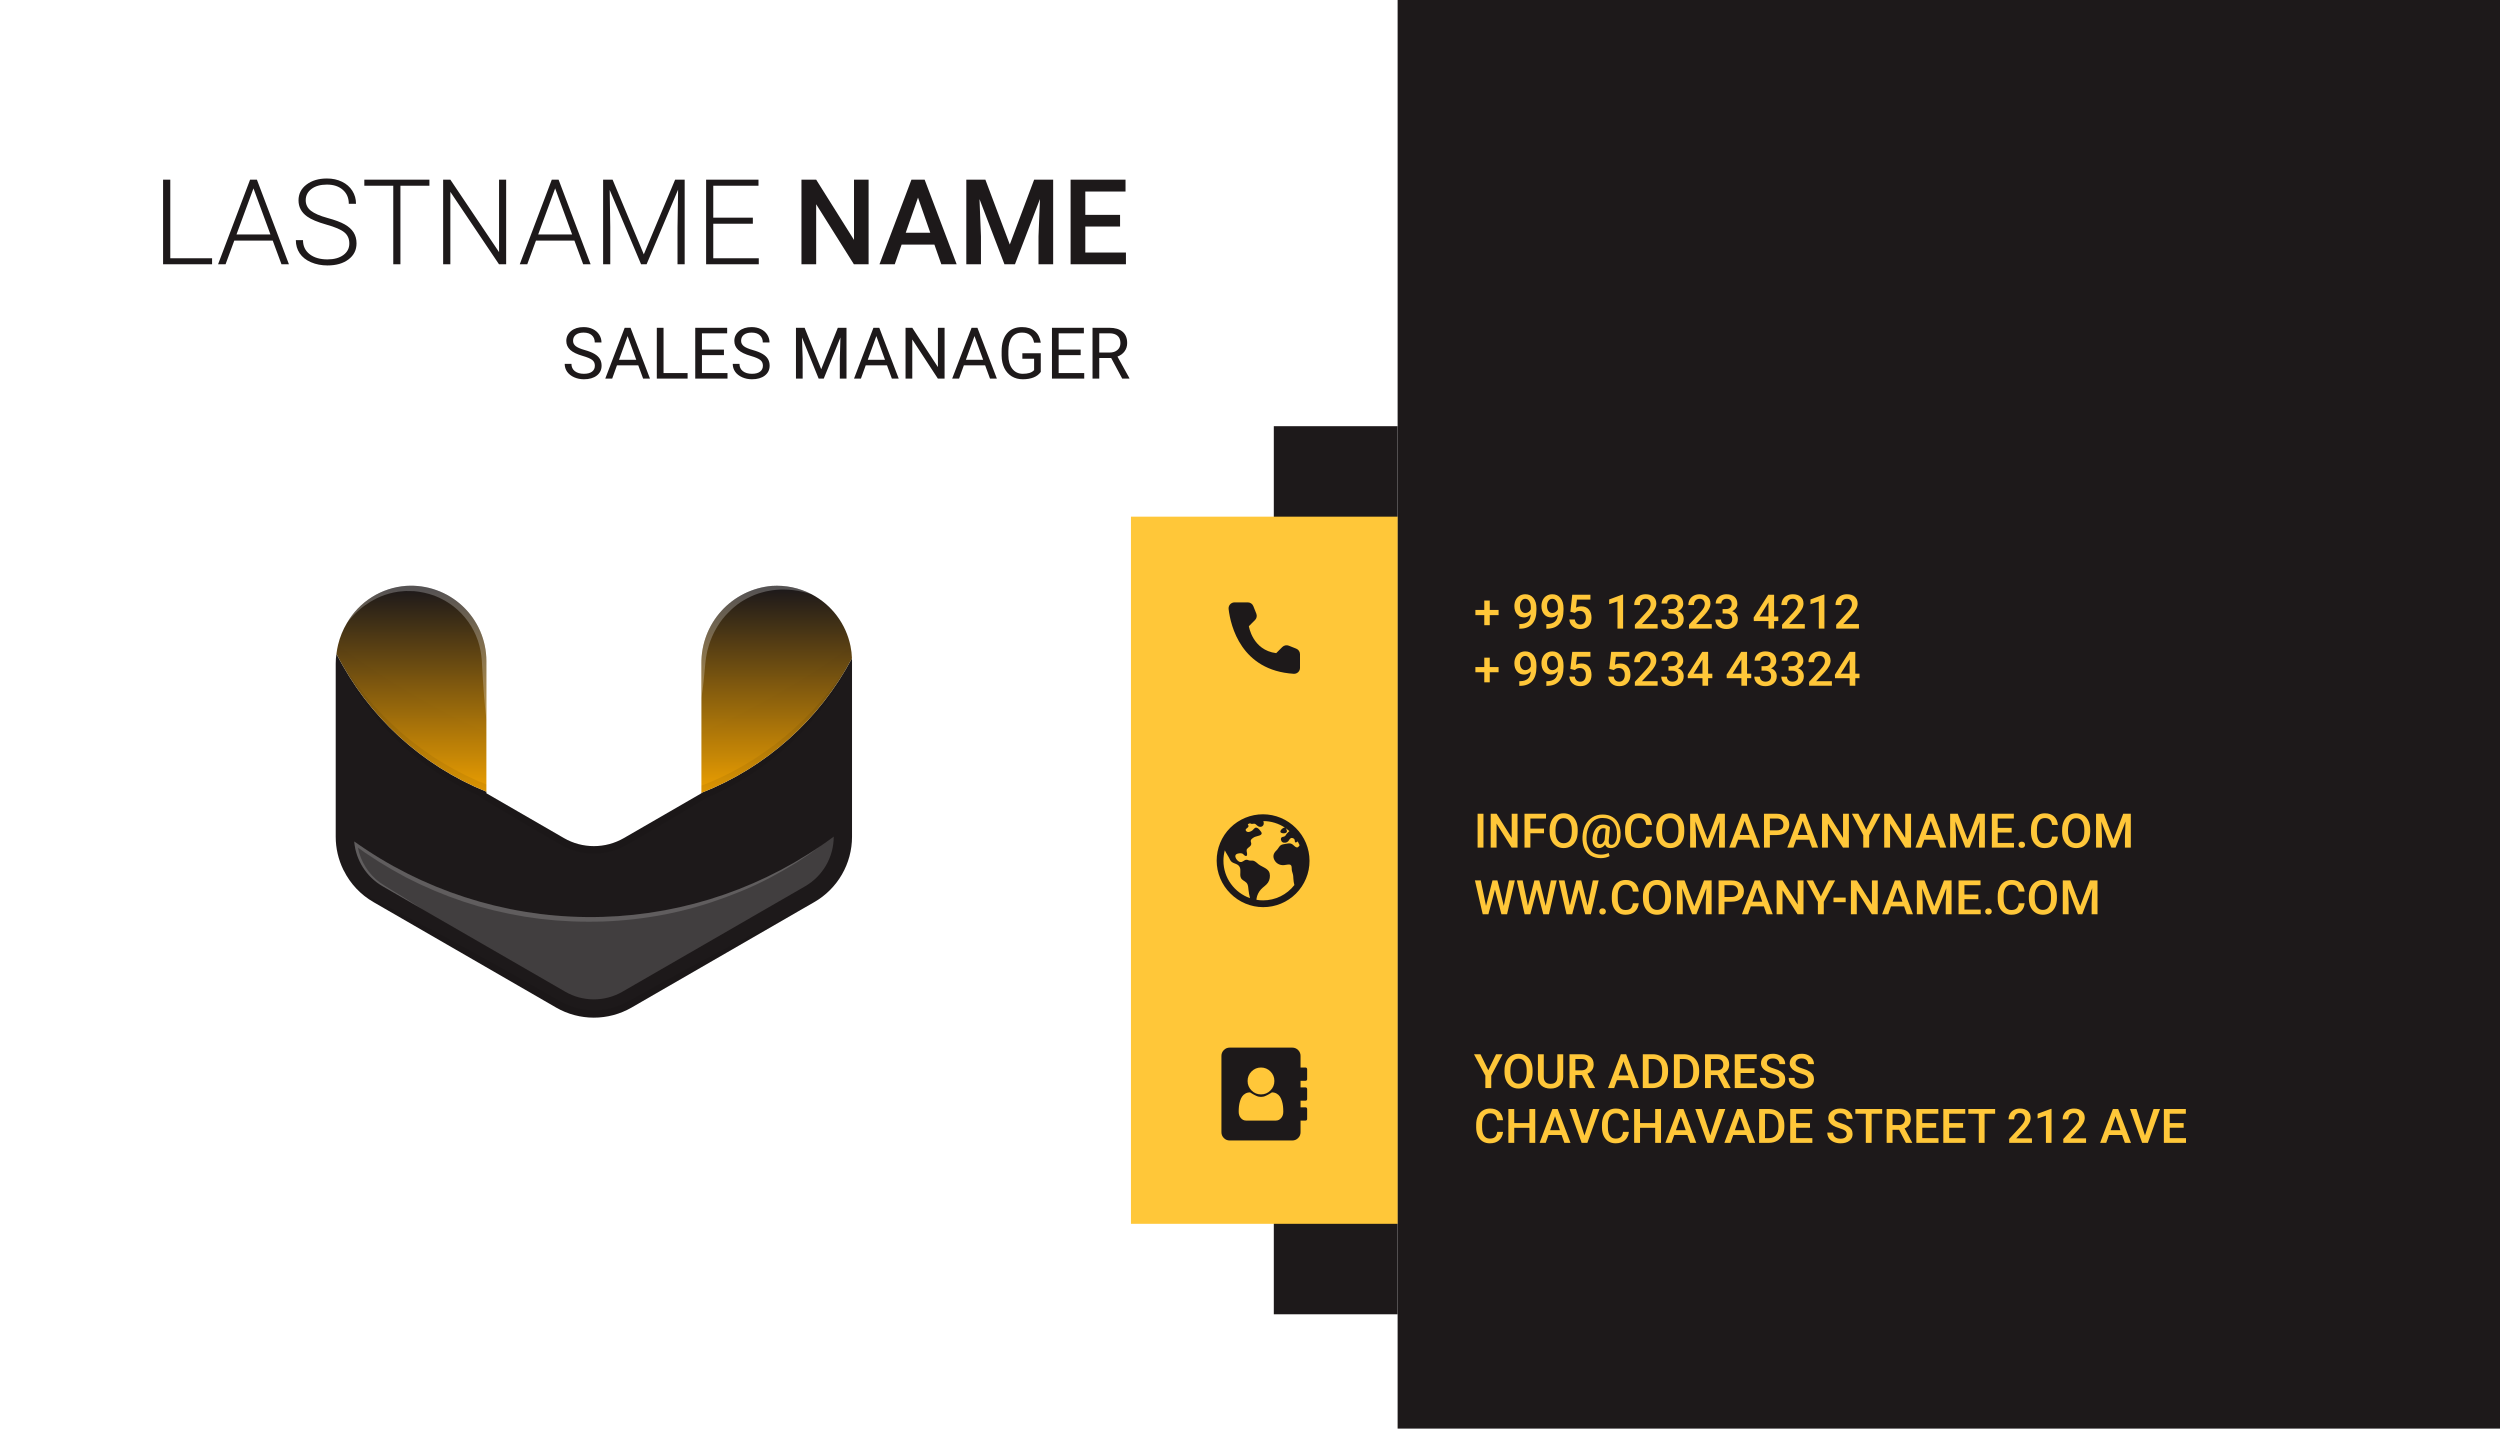 <svg width="1050" height="600" viewBox="0 0 1050 600" fill="none" xmlns="http://www.w3.org/2000/svg">
<rect width="1050" height="600" fill="white"/>
<rect x="587" width="463" height="600" fill="#1D191A"/>
<rect x="535" y="179" width="52" height="373" fill="#1D191A"/>
<rect x="475" y="217" width="112" height="297" fill="#FFC739"/>
<path d="M625.699 256.178H629.41V258.346H625.699V262.574H623.395V258.346H619.664V256.178H623.395V252.223H625.699V256.178ZM642.926 258.053C642.132 258.893 641.204 259.312 640.143 259.312C638.893 259.312 637.896 258.876 637.154 258.004C636.412 257.125 636.041 255.973 636.041 254.547C636.041 253.609 636.23 252.76 636.607 251.998C636.985 251.236 637.522 250.644 638.219 250.221C638.915 249.798 639.723 249.586 640.641 249.586C642.073 249.586 643.209 250.12 644.049 251.188C644.889 252.255 645.309 253.684 645.309 255.475V256.139C645.309 258.704 644.729 260.66 643.57 262.008C642.411 263.355 640.683 264.039 638.385 264.059H638.102V262.096H638.443C639.843 262.076 640.917 261.741 641.666 261.09C642.415 260.432 642.835 259.42 642.926 258.053ZM640.641 257.457C641.116 257.457 641.562 257.32 641.979 257.047C642.395 256.773 642.717 256.396 642.945 255.914V254.986C642.945 253.938 642.73 253.095 642.301 252.457C641.871 251.819 641.314 251.5 640.631 251.5C639.947 251.5 639.4 251.783 638.99 252.35C638.587 252.91 638.385 253.619 638.385 254.479C638.385 255.37 638.59 256.09 639 256.637C639.41 257.184 639.957 257.457 640.641 257.457ZM654.293 258.053C653.499 258.893 652.571 259.312 651.51 259.312C650.26 259.312 649.264 258.876 648.521 258.004C647.779 257.125 647.408 255.973 647.408 254.547C647.408 253.609 647.597 252.76 647.975 251.998C648.352 251.236 648.889 250.644 649.586 250.221C650.283 249.798 651.09 249.586 652.008 249.586C653.44 249.586 654.576 250.12 655.416 251.188C656.256 252.255 656.676 253.684 656.676 255.475V256.139C656.676 258.704 656.096 260.66 654.938 262.008C653.779 263.355 652.05 264.039 649.752 264.059H649.469V262.096H649.811C651.21 262.076 652.285 261.741 653.033 261.09C653.782 260.432 654.202 259.42 654.293 258.053ZM652.008 257.457C652.483 257.457 652.929 257.32 653.346 257.047C653.762 256.773 654.085 256.396 654.312 255.914V254.986C654.312 253.938 654.098 253.095 653.668 252.457C653.238 251.819 652.682 251.5 651.998 251.5C651.314 251.5 650.768 251.783 650.357 252.35C649.954 252.91 649.752 253.619 649.752 254.479C649.752 255.37 649.957 256.09 650.367 256.637C650.777 257.184 651.324 257.457 652.008 257.457ZM659.566 256.949L660.338 249.781H667.975V251.832H662.311L661.92 255.23C662.577 254.853 663.32 254.664 664.146 254.664C665.501 254.664 666.552 255.097 667.301 255.963C668.056 256.829 668.434 257.994 668.434 259.459C668.434 260.904 668.017 262.057 667.184 262.916C666.35 263.769 665.208 264.195 663.756 264.195C662.454 264.195 661.373 263.827 660.514 263.092C659.661 262.35 659.199 261.373 659.127 260.162H661.422C661.513 260.852 661.76 261.383 662.164 261.754C662.568 262.118 663.095 262.301 663.746 262.301C664.475 262.301 665.042 262.04 665.445 261.52C665.855 260.999 666.061 260.289 666.061 259.391C666.061 258.525 665.836 257.841 665.387 257.34C664.938 256.832 664.319 256.578 663.531 256.578C663.102 256.578 662.737 256.637 662.438 256.754C662.138 256.865 661.812 257.086 661.461 257.418L659.566 256.949ZM681.705 264H679.342V252.584L675.855 253.775V251.773L681.402 249.732H681.705V264ZM696.207 264H686.646V262.369L691.383 257.203C692.066 256.441 692.551 255.807 692.838 255.299C693.131 254.785 693.277 254.27 693.277 253.756C693.277 253.079 693.085 252.532 692.701 252.115C692.324 251.699 691.812 251.49 691.168 251.49C690.4 251.49 689.804 251.725 689.381 252.193C688.958 252.662 688.746 253.303 688.746 254.117H686.373C686.373 253.251 686.568 252.473 686.959 251.783C687.356 251.087 687.919 250.546 688.648 250.162C689.384 249.778 690.23 249.586 691.188 249.586C692.568 249.586 693.655 249.934 694.449 250.631C695.25 251.321 695.65 252.278 695.65 253.502C695.65 254.212 695.449 254.957 695.045 255.738C694.648 256.513 693.993 257.395 693.082 258.385L689.605 262.105H696.207V264ZM700.758 255.807H702.203C702.932 255.8 703.508 255.611 703.932 255.24C704.361 254.869 704.576 254.332 704.576 253.629C704.576 252.952 704.397 252.428 704.039 252.057C703.688 251.679 703.147 251.49 702.418 251.49C701.78 251.49 701.256 251.676 700.846 252.047C700.436 252.411 700.23 252.89 700.23 253.482H697.857C697.857 252.753 698.049 252.089 698.434 251.49C698.824 250.891 699.365 250.426 700.055 250.094C700.751 249.755 701.529 249.586 702.389 249.586C703.808 249.586 704.921 249.944 705.729 250.66C706.542 251.37 706.949 252.359 706.949 253.629C706.949 254.267 706.744 254.869 706.334 255.436C705.93 255.995 705.406 256.419 704.762 256.705C705.543 256.972 706.135 257.392 706.539 257.965C706.949 258.538 707.154 259.221 707.154 260.016C707.154 261.292 706.715 262.307 705.836 263.062C704.964 263.818 703.814 264.195 702.389 264.195C701.021 264.195 699.902 263.831 699.029 263.102C698.157 262.372 697.721 261.402 697.721 260.191H700.094C700.094 260.816 700.302 261.324 700.719 261.715C701.142 262.105 701.708 262.301 702.418 262.301C703.154 262.301 703.733 262.105 704.156 261.715C704.579 261.324 704.791 260.758 704.791 260.016C704.791 259.267 704.57 258.691 704.127 258.287C703.684 257.883 703.027 257.682 702.154 257.682H700.758V255.807ZM718.941 264H709.381V262.369L714.117 257.203C714.801 256.441 715.286 255.807 715.572 255.299C715.865 254.785 716.012 254.27 716.012 253.756C716.012 253.079 715.82 252.532 715.436 252.115C715.058 251.699 714.547 251.49 713.902 251.49C713.134 251.49 712.538 251.725 712.115 252.193C711.692 252.662 711.48 253.303 711.48 254.117H709.107C709.107 253.251 709.303 252.473 709.693 251.783C710.09 251.087 710.654 250.546 711.383 250.162C712.118 249.778 712.965 249.586 713.922 249.586C715.302 249.586 716.389 249.934 717.184 250.631C717.984 251.321 718.385 252.278 718.385 253.502C718.385 254.212 718.183 254.957 717.779 255.738C717.382 256.513 716.728 257.395 715.816 258.385L712.34 262.105H718.941V264ZM723.492 255.807H724.938C725.667 255.8 726.243 255.611 726.666 255.24C727.096 254.869 727.311 254.332 727.311 253.629C727.311 252.952 727.132 252.428 726.773 252.057C726.422 251.679 725.882 251.49 725.152 251.49C724.514 251.49 723.99 251.676 723.58 252.047C723.17 252.411 722.965 252.89 722.965 253.482H720.592C720.592 252.753 720.784 252.089 721.168 251.49C721.559 250.891 722.099 250.426 722.789 250.094C723.486 249.755 724.264 249.586 725.123 249.586C726.542 249.586 727.656 249.944 728.463 250.66C729.277 251.37 729.684 252.359 729.684 253.629C729.684 254.267 729.479 254.869 729.068 255.436C728.665 255.995 728.141 256.419 727.496 256.705C728.277 256.972 728.87 257.392 729.273 257.965C729.684 258.538 729.889 259.221 729.889 260.016C729.889 261.292 729.449 262.307 728.57 263.062C727.698 263.818 726.549 264.195 725.123 264.195C723.756 264.195 722.636 263.831 721.764 263.102C720.891 262.372 720.455 261.402 720.455 260.191H722.828C722.828 260.816 723.036 261.324 723.453 261.715C723.876 262.105 724.443 262.301 725.152 262.301C725.888 262.301 726.467 262.105 726.891 261.715C727.314 261.324 727.525 260.758 727.525 260.016C727.525 259.267 727.304 258.691 726.861 258.287C726.419 257.883 725.761 257.682 724.889 257.682H723.492V255.807ZM745.123 258.932H746.891V260.836H745.123V264H742.75V260.836H736.607L736.539 259.391L742.672 249.781H745.123V258.932ZM739.029 258.932H742.75V252.994L742.574 253.307L739.029 258.932ZM758.023 264H748.463V262.369L753.199 257.203C753.883 256.441 754.368 255.807 754.654 255.299C754.947 254.785 755.094 254.27 755.094 253.756C755.094 253.079 754.902 252.532 754.518 252.115C754.14 251.699 753.629 251.49 752.984 251.49C752.216 251.49 751.62 251.725 751.197 252.193C750.774 252.662 750.562 253.303 750.562 254.117H748.189C748.189 253.251 748.385 252.473 748.775 251.783C749.173 251.087 749.736 250.546 750.465 250.162C751.201 249.778 752.047 249.586 753.004 249.586C754.384 249.586 755.471 249.934 756.266 250.631C757.066 251.321 757.467 252.278 757.467 253.502C757.467 254.212 757.265 254.957 756.861 255.738C756.464 256.513 755.81 257.395 754.898 258.385L751.422 262.105H758.023V264ZM766.256 264H763.893V252.584L760.406 253.775V251.773L765.953 249.732H766.256V264ZM780.758 264H771.197V262.369L775.934 257.203C776.617 256.441 777.102 255.807 777.389 255.299C777.682 254.785 777.828 254.27 777.828 253.756C777.828 253.079 777.636 252.532 777.252 252.115C776.874 251.699 776.363 251.49 775.719 251.49C774.951 251.49 774.355 251.725 773.932 252.193C773.508 252.662 773.297 253.303 773.297 254.117H770.924C770.924 253.251 771.119 252.473 771.51 251.783C771.907 251.087 772.47 250.546 773.199 250.162C773.935 249.778 774.781 249.586 775.738 249.586C777.118 249.586 778.206 249.934 779 250.631C779.801 251.321 780.201 252.278 780.201 253.502C780.201 254.212 779.999 254.957 779.596 255.738C779.199 256.513 778.544 257.395 777.633 258.385L774.156 262.105H780.758V264Z" fill="#FFC739"/>
<path d="M625.699 280.178H629.41V282.346H625.699V286.574H623.395V282.346H619.664V280.178H623.395V276.223H625.699V280.178ZM642.926 282.053C642.132 282.893 641.204 283.312 640.143 283.312C638.893 283.312 637.896 282.876 637.154 282.004C636.412 281.125 636.041 279.973 636.041 278.547C636.041 277.609 636.23 276.76 636.607 275.998C636.985 275.236 637.522 274.644 638.219 274.221C638.915 273.798 639.723 273.586 640.641 273.586C642.073 273.586 643.209 274.12 644.049 275.188C644.889 276.255 645.309 277.684 645.309 279.475V280.139C645.309 282.704 644.729 284.66 643.57 286.008C642.411 287.355 640.683 288.039 638.385 288.059H638.102V286.096H638.443C639.843 286.076 640.917 285.741 641.666 285.09C642.415 284.432 642.835 283.42 642.926 282.053ZM640.641 281.457C641.116 281.457 641.562 281.32 641.979 281.047C642.395 280.773 642.717 280.396 642.945 279.914V278.986C642.945 277.938 642.73 277.095 642.301 276.457C641.871 275.819 641.314 275.5 640.631 275.5C639.947 275.5 639.4 275.783 638.99 276.35C638.587 276.91 638.385 277.619 638.385 278.479C638.385 279.37 638.59 280.09 639 280.637C639.41 281.184 639.957 281.457 640.641 281.457ZM654.293 282.053C653.499 282.893 652.571 283.312 651.51 283.312C650.26 283.312 649.264 282.876 648.521 282.004C647.779 281.125 647.408 279.973 647.408 278.547C647.408 277.609 647.597 276.76 647.975 275.998C648.352 275.236 648.889 274.644 649.586 274.221C650.283 273.798 651.09 273.586 652.008 273.586C653.44 273.586 654.576 274.12 655.416 275.188C656.256 276.255 656.676 277.684 656.676 279.475V280.139C656.676 282.704 656.096 284.66 654.938 286.008C653.779 287.355 652.05 288.039 649.752 288.059H649.469V286.096H649.811C651.21 286.076 652.285 285.741 653.033 285.09C653.782 284.432 654.202 283.42 654.293 282.053ZM652.008 281.457C652.483 281.457 652.929 281.32 653.346 281.047C653.762 280.773 654.085 280.396 654.312 279.914V278.986C654.312 277.938 654.098 277.095 653.668 276.457C653.238 275.819 652.682 275.5 651.998 275.5C651.314 275.5 650.768 275.783 650.357 276.35C649.954 276.91 649.752 277.619 649.752 278.479C649.752 279.37 649.957 280.09 650.367 280.637C650.777 281.184 651.324 281.457 652.008 281.457ZM659.566 280.949L660.338 273.781H667.975V275.832H662.311L661.92 279.23C662.577 278.853 663.32 278.664 664.146 278.664C665.501 278.664 666.552 279.097 667.301 279.963C668.056 280.829 668.434 281.994 668.434 283.459C668.434 284.904 668.017 286.057 667.184 286.916C666.35 287.769 665.208 288.195 663.756 288.195C662.454 288.195 661.373 287.827 660.514 287.092C659.661 286.35 659.199 285.373 659.127 284.162H661.422C661.513 284.852 661.76 285.383 662.164 285.754C662.568 286.118 663.095 286.301 663.746 286.301C664.475 286.301 665.042 286.04 665.445 285.52C665.855 284.999 666.061 284.289 666.061 283.391C666.061 282.525 665.836 281.841 665.387 281.34C664.938 280.832 664.319 280.578 663.531 280.578C663.102 280.578 662.737 280.637 662.438 280.754C662.138 280.865 661.812 281.086 661.461 281.418L659.566 280.949ZM675.914 280.949L676.686 273.781H684.322V275.832H678.658L678.268 279.23C678.925 278.853 679.667 278.664 680.494 278.664C681.848 278.664 682.9 279.097 683.648 279.963C684.404 280.829 684.781 281.994 684.781 283.459C684.781 284.904 684.365 286.057 683.531 286.916C682.698 287.769 681.555 288.195 680.104 288.195C678.801 288.195 677.721 287.827 676.861 287.092C676.008 286.35 675.546 285.373 675.475 284.162H677.77C677.861 284.852 678.108 285.383 678.512 285.754C678.915 286.118 679.443 286.301 680.094 286.301C680.823 286.301 681.389 286.04 681.793 285.52C682.203 284.999 682.408 284.289 682.408 283.391C682.408 282.525 682.184 281.841 681.734 281.34C681.285 280.832 680.667 280.578 679.879 280.578C679.449 280.578 679.085 280.637 678.785 280.754C678.486 280.865 678.16 281.086 677.809 281.418L675.914 280.949ZM696.207 288H686.646V286.369L691.383 281.203C692.066 280.441 692.551 279.807 692.838 279.299C693.131 278.785 693.277 278.27 693.277 277.756C693.277 277.079 693.085 276.532 692.701 276.115C692.324 275.699 691.812 275.49 691.168 275.49C690.4 275.49 689.804 275.725 689.381 276.193C688.958 276.662 688.746 277.303 688.746 278.117H686.373C686.373 277.251 686.568 276.473 686.959 275.783C687.356 275.087 687.919 274.546 688.648 274.162C689.384 273.778 690.23 273.586 691.188 273.586C692.568 273.586 693.655 273.934 694.449 274.631C695.25 275.321 695.65 276.278 695.65 277.502C695.65 278.212 695.449 278.957 695.045 279.738C694.648 280.513 693.993 281.395 693.082 282.385L689.605 286.105H696.207V288ZM700.758 279.807H702.203C702.932 279.8 703.508 279.611 703.932 279.24C704.361 278.869 704.576 278.332 704.576 277.629C704.576 276.952 704.397 276.428 704.039 276.057C703.688 275.679 703.147 275.49 702.418 275.49C701.78 275.49 701.256 275.676 700.846 276.047C700.436 276.411 700.23 276.89 700.23 277.482H697.857C697.857 276.753 698.049 276.089 698.434 275.49C698.824 274.891 699.365 274.426 700.055 274.094C700.751 273.755 701.529 273.586 702.389 273.586C703.808 273.586 704.921 273.944 705.729 274.66C706.542 275.37 706.949 276.359 706.949 277.629C706.949 278.267 706.744 278.869 706.334 279.436C705.93 279.995 705.406 280.419 704.762 280.705C705.543 280.972 706.135 281.392 706.539 281.965C706.949 282.538 707.154 283.221 707.154 284.016C707.154 285.292 706.715 286.307 705.836 287.062C704.964 287.818 703.814 288.195 702.389 288.195C701.021 288.195 699.902 287.831 699.029 287.102C698.157 286.372 697.721 285.402 697.721 284.191H700.094C700.094 284.816 700.302 285.324 700.719 285.715C701.142 286.105 701.708 286.301 702.418 286.301C703.154 286.301 703.733 286.105 704.156 285.715C704.579 285.324 704.791 284.758 704.791 284.016C704.791 283.267 704.57 282.691 704.127 282.287C703.684 281.883 703.027 281.682 702.154 281.682H700.758V279.807ZM717.408 282.932H719.176V284.836H717.408V288H715.035V284.836H708.893L708.824 283.391L714.957 273.781H717.408V282.932ZM711.314 282.932H715.035V276.994L714.859 277.307L711.314 282.932ZM733.756 282.932H735.523V284.836H733.756V288H731.383V284.836H725.24L725.172 283.391L731.305 273.781H733.756V282.932ZM727.662 282.932H731.383V276.994L731.207 277.307L727.662 282.932ZM739.84 279.807H741.285C742.014 279.8 742.59 279.611 743.014 279.24C743.443 278.869 743.658 278.332 743.658 277.629C743.658 276.952 743.479 276.428 743.121 276.057C742.77 275.679 742.229 275.49 741.5 275.49C740.862 275.49 740.338 275.676 739.928 276.047C739.518 276.411 739.312 276.89 739.312 277.482H736.939C736.939 276.753 737.132 276.089 737.516 275.49C737.906 274.891 738.447 274.426 739.137 274.094C739.833 273.755 740.611 273.586 741.471 273.586C742.89 273.586 744.003 273.944 744.811 274.66C745.624 275.37 746.031 276.359 746.031 277.629C746.031 278.267 745.826 278.869 745.416 279.436C745.012 279.995 744.488 280.419 743.844 280.705C744.625 280.972 745.217 281.392 745.621 281.965C746.031 282.538 746.236 283.221 746.236 284.016C746.236 285.292 745.797 286.307 744.918 287.062C744.046 287.818 742.896 288.195 741.471 288.195C740.104 288.195 738.984 287.831 738.111 287.102C737.239 286.372 736.803 285.402 736.803 284.191H739.176C739.176 284.816 739.384 285.324 739.801 285.715C740.224 286.105 740.79 286.301 741.5 286.301C742.236 286.301 742.815 286.105 743.238 285.715C743.661 285.324 743.873 284.758 743.873 284.016C743.873 283.267 743.652 282.691 743.209 282.287C742.766 281.883 742.109 281.682 741.236 281.682H739.84V279.807ZM751.207 279.807H752.652C753.382 279.8 753.958 279.611 754.381 279.24C754.811 278.869 755.025 278.332 755.025 277.629C755.025 276.952 754.846 276.428 754.488 276.057C754.137 275.679 753.596 275.49 752.867 275.49C752.229 275.49 751.705 275.676 751.295 276.047C750.885 276.411 750.68 276.89 750.68 277.482H748.307C748.307 276.753 748.499 276.089 748.883 275.49C749.273 274.891 749.814 274.426 750.504 274.094C751.201 273.755 751.979 273.586 752.838 273.586C754.257 273.586 755.37 273.944 756.178 274.66C756.992 275.37 757.398 276.359 757.398 277.629C757.398 278.267 757.193 278.869 756.783 279.436C756.38 279.995 755.855 280.419 755.211 280.705C755.992 280.972 756.585 281.392 756.988 281.965C757.398 282.538 757.604 283.221 757.604 284.016C757.604 285.292 757.164 286.307 756.285 287.062C755.413 287.818 754.264 288.195 752.838 288.195C751.471 288.195 750.351 287.831 749.479 287.102C748.606 286.372 748.17 285.402 748.17 284.191H750.543C750.543 284.816 750.751 285.324 751.168 285.715C751.591 286.105 752.158 286.301 752.867 286.301C753.603 286.301 754.182 286.105 754.605 285.715C755.029 285.324 755.24 284.758 755.24 284.016C755.24 283.267 755.019 282.691 754.576 282.287C754.133 281.883 753.476 281.682 752.604 281.682H751.207V279.807ZM769.391 288H759.83V286.369L764.566 281.203C765.25 280.441 765.735 279.807 766.021 279.299C766.314 278.785 766.461 278.27 766.461 277.756C766.461 277.079 766.269 276.532 765.885 276.115C765.507 275.699 764.996 275.49 764.352 275.49C763.583 275.49 762.988 275.725 762.564 276.193C762.141 276.662 761.93 277.303 761.93 278.117H759.557C759.557 277.251 759.752 276.473 760.143 275.783C760.54 275.087 761.103 274.546 761.832 274.162C762.568 273.778 763.414 273.586 764.371 273.586C765.751 273.586 766.839 273.934 767.633 274.631C768.434 275.321 768.834 276.278 768.834 277.502C768.834 278.212 768.632 278.957 768.229 279.738C767.831 280.513 767.177 281.395 766.266 282.385L762.789 286.105H769.391V288ZM779.225 282.932H780.992V284.836H779.225V288H776.852V284.836H770.709L770.641 283.391L776.773 273.781H779.225V282.932ZM773.131 282.932H776.852V276.994L776.676 277.307L773.131 282.932Z" fill="#FFC739"/>
<path d="M623.053 356H620.592V341.781H623.053V356ZM637.369 356H634.898L628.561 345.912V356H626.09V341.781H628.561L634.918 351.908V341.781H637.369V356ZM648.482 349.975H642.76V356H640.289V341.781H649.322V343.773H642.76V348.002H648.482V349.975ZM662.633 349.262C662.633 350.655 662.392 351.879 661.91 352.934C661.428 353.982 660.738 354.789 659.84 355.355C658.948 355.915 657.919 356.195 656.754 356.195C655.602 356.195 654.573 355.915 653.668 355.355C652.77 354.789 652.073 353.985 651.578 352.943C651.09 351.902 650.842 350.701 650.836 349.34V348.539C650.836 347.152 651.08 345.928 651.568 344.867C652.063 343.806 652.757 342.995 653.648 342.436C654.547 341.869 655.576 341.586 656.734 341.586C657.893 341.586 658.919 341.866 659.811 342.426C660.709 342.979 661.402 343.78 661.891 344.828C662.379 345.87 662.626 347.084 662.633 348.471V349.262ZM660.162 348.52C660.162 346.944 659.863 345.736 659.264 344.896C658.671 344.057 657.828 343.637 656.734 343.637C655.667 343.637 654.83 344.057 654.225 344.896C653.626 345.73 653.32 346.911 653.307 348.441V349.262C653.307 350.824 653.609 352.032 654.215 352.885C654.827 353.738 655.673 354.164 656.754 354.164C657.848 354.164 658.688 353.747 659.273 352.914C659.866 352.081 660.162 350.863 660.162 349.262V348.52ZM680.65 350.941C680.572 352.569 680.172 353.855 679.449 354.799C678.727 355.736 677.747 356.205 676.51 356.205C675.331 356.205 674.544 355.704 674.146 354.701C673.814 355.196 673.427 355.567 672.984 355.814C672.548 356.062 672.089 356.186 671.607 356.186C670.657 356.186 669.934 355.795 669.439 355.014C668.951 354.232 668.766 353.188 668.883 351.879C668.987 350.818 669.244 349.861 669.654 349.008C670.071 348.155 670.595 347.497 671.227 347.035C671.865 346.566 672.542 346.332 673.258 346.332C673.805 346.332 674.286 346.4 674.703 346.537C675.126 346.674 675.621 346.957 676.188 347.387L675.68 352.885C675.556 354.174 675.927 354.818 676.793 354.818C677.457 354.818 678.001 354.464 678.424 353.754C678.854 353.038 679.088 352.113 679.127 350.98C679.238 348.578 678.772 346.739 677.73 345.463C676.695 344.187 675.136 343.549 673.053 343.549C671.777 343.549 670.644 343.868 669.654 344.506C668.671 345.144 667.89 346.068 667.311 347.279C666.731 348.484 666.412 349.857 666.354 351.4C666.275 352.969 666.461 354.324 666.91 355.463C667.366 356.596 668.059 357.458 668.99 358.051C669.928 358.643 671.07 358.939 672.418 358.939C672.965 358.939 673.535 358.874 674.127 358.744C674.726 358.614 675.234 358.438 675.65 358.217L676.021 359.555C675.624 359.815 675.087 360.023 674.41 360.18C673.74 360.342 673.062 360.424 672.379 360.424C670.725 360.424 669.306 360.072 668.121 359.369C666.936 358.673 666.048 357.66 665.455 356.332C664.843 354.958 664.573 353.314 664.645 351.4C664.723 349.617 665.123 348.015 665.846 346.596C666.568 345.17 667.555 344.063 668.805 343.275C670.061 342.488 671.49 342.094 673.092 342.094C674.713 342.094 676.106 342.452 677.271 343.168C678.443 343.878 679.319 344.903 679.898 346.244C680.478 347.579 680.729 349.145 680.65 350.941ZM670.797 351.879C670.712 352.764 670.79 353.438 671.031 353.9C671.272 354.356 671.656 354.584 672.184 354.584C672.535 354.584 672.867 354.431 673.18 354.125C673.492 353.812 673.746 353.386 673.941 352.846L674.381 348.031C674.055 347.908 673.74 347.846 673.434 347.846C672.711 347.846 672.122 348.188 671.666 348.871C671.21 349.548 670.921 350.551 670.797 351.879ZM693.834 351.371C693.691 352.888 693.131 354.073 692.154 354.926C691.178 355.772 689.879 356.195 688.258 356.195C687.125 356.195 686.126 355.928 685.26 355.395C684.4 354.854 683.736 354.089 683.268 353.1C682.799 352.11 682.555 350.961 682.535 349.652V348.324C682.535 346.983 682.773 345.801 683.248 344.779C683.723 343.757 684.404 342.969 685.289 342.416C686.181 341.863 687.21 341.586 688.375 341.586C689.944 341.586 691.207 342.012 692.164 342.865C693.121 343.718 693.678 344.923 693.834 346.479H691.373C691.256 345.456 690.956 344.721 690.475 344.271C689.999 343.816 689.299 343.588 688.375 343.588C687.301 343.588 686.474 343.982 685.895 344.77C685.322 345.551 685.029 346.7 685.016 348.217V349.477C685.016 351.013 685.289 352.185 685.836 352.992C686.389 353.799 687.197 354.203 688.258 354.203C689.228 354.203 689.957 353.985 690.445 353.549C690.934 353.113 691.243 352.387 691.373 351.371H693.834ZM707.398 349.262C707.398 350.655 707.158 351.879 706.676 352.934C706.194 353.982 705.504 354.789 704.605 355.355C703.714 355.915 702.685 356.195 701.52 356.195C700.367 356.195 699.339 355.915 698.434 355.355C697.535 354.789 696.839 353.985 696.344 352.943C695.855 351.902 695.608 350.701 695.602 349.34V348.539C695.602 347.152 695.846 345.928 696.334 344.867C696.829 343.806 697.522 342.995 698.414 342.436C699.312 341.869 700.341 341.586 701.5 341.586C702.659 341.586 703.684 341.866 704.576 342.426C705.475 342.979 706.168 343.78 706.656 344.828C707.145 345.87 707.392 347.084 707.398 348.471V349.262ZM704.928 348.52C704.928 346.944 704.628 345.736 704.029 344.896C703.437 344.057 702.594 343.637 701.5 343.637C700.432 343.637 699.596 344.057 698.99 344.896C698.391 345.73 698.085 346.911 698.072 348.441V349.262C698.072 350.824 698.375 352.032 698.98 352.885C699.592 353.738 700.439 354.164 701.52 354.164C702.613 354.164 703.453 353.747 704.039 352.914C704.632 352.081 704.928 350.863 704.928 349.262V348.52ZM713.062 341.781L717.164 352.68L721.256 341.781H724.449V356H721.988V351.312L722.232 345.043L718.033 356H716.266L712.076 345.053L712.32 351.312V356H709.859V341.781H713.062ZM735.514 352.689H730.006L728.854 356H726.285L731.656 341.781H733.873L739.254 356H736.676L735.514 352.689ZM730.699 350.697H734.82L732.76 344.799L730.699 350.697ZM743.346 350.717V356H740.875V341.781H746.314C747.903 341.781 749.163 342.195 750.094 343.021C751.031 343.848 751.5 344.942 751.5 346.303C751.5 347.696 751.041 348.78 750.123 349.555C749.212 350.329 747.932 350.717 746.285 350.717H743.346ZM743.346 348.734H746.314C747.193 348.734 747.864 348.529 748.326 348.119C748.788 347.702 749.02 347.104 749.02 346.322C749.02 345.554 748.785 344.942 748.316 344.486C747.848 344.024 747.203 343.786 746.383 343.773H743.346V348.734ZM759.889 352.689H754.381L753.229 356H750.66L756.031 341.781H758.248L763.629 356H761.051L759.889 352.689ZM755.074 350.697H759.195L757.135 344.799L755.074 350.697ZM776.529 356H774.059L767.721 345.912V356H765.25V341.781H767.721L774.078 351.908V341.781H776.529V356ZM783.814 348.52L787.086 341.781H789.82L785.055 350.766V356H782.574V350.766L777.799 341.781H780.543L783.814 348.52ZM802.643 356H800.172L793.834 345.912V356H791.363V341.781H793.834L800.191 351.908V341.781H802.643V356ZM813.697 352.689H808.189L807.037 356H804.469L809.84 341.781H812.057L817.438 356H814.859L813.697 352.689ZM808.883 350.697H813.004L810.943 344.799L808.883 350.697ZM822.262 341.781L826.363 352.68L830.455 341.781H833.648V356H831.188V351.312L831.432 345.043L827.232 356H825.465L821.275 345.053L821.52 351.312V356H819.059V341.781H822.262ZM844.889 349.652H839.049V354.027H845.875V356H836.578V341.781H845.807V343.773H839.049V347.699H844.889V349.652ZM849.137 353.5C849.579 353.5 849.921 353.627 850.162 353.881C850.403 354.128 850.523 354.441 850.523 354.818C850.523 355.189 850.403 355.499 850.162 355.746C849.921 355.987 849.579 356.107 849.137 356.107C848.714 356.107 848.378 355.987 848.131 355.746C847.883 355.505 847.76 355.196 847.76 354.818C847.76 354.441 847.88 354.128 848.121 353.881C848.362 353.627 848.701 353.5 849.137 353.5ZM864.322 351.371C864.179 352.888 863.619 354.073 862.643 354.926C861.666 355.772 860.367 356.195 858.746 356.195C857.613 356.195 856.614 355.928 855.748 355.395C854.889 354.854 854.225 354.089 853.756 353.1C853.287 352.11 853.043 350.961 853.023 349.652V348.324C853.023 346.983 853.261 345.801 853.736 344.779C854.212 343.757 854.892 342.969 855.777 342.416C856.669 341.863 857.698 341.586 858.863 341.586C860.432 341.586 861.695 342.012 862.652 342.865C863.609 343.718 864.166 344.923 864.322 346.479H861.861C861.744 345.456 861.445 344.721 860.963 344.271C860.488 343.816 859.788 343.588 858.863 343.588C857.789 343.588 856.962 343.982 856.383 344.77C855.81 345.551 855.517 346.7 855.504 348.217V349.477C855.504 351.013 855.777 352.185 856.324 352.992C856.878 353.799 857.685 354.203 858.746 354.203C859.716 354.203 860.445 353.985 860.934 353.549C861.422 353.113 861.731 352.387 861.861 351.371H864.322ZM877.887 349.262C877.887 350.655 877.646 351.879 877.164 352.934C876.682 353.982 875.992 354.789 875.094 355.355C874.202 355.915 873.173 356.195 872.008 356.195C870.855 356.195 869.827 355.915 868.922 355.355C868.023 354.789 867.327 353.985 866.832 352.943C866.344 351.902 866.096 350.701 866.09 349.34V348.539C866.09 347.152 866.334 345.928 866.822 344.867C867.317 343.806 868.01 342.995 868.902 342.436C869.801 341.869 870.829 341.586 871.988 341.586C873.147 341.586 874.173 341.866 875.064 342.426C875.963 342.979 876.656 343.78 877.145 344.828C877.633 345.87 877.88 347.084 877.887 348.471V349.262ZM875.416 348.52C875.416 346.944 875.117 345.736 874.518 344.896C873.925 344.057 873.082 343.637 871.988 343.637C870.921 343.637 870.084 344.057 869.479 344.896C868.88 345.73 868.574 346.911 868.561 348.441V349.262C868.561 350.824 868.863 352.032 869.469 352.885C870.081 353.738 870.927 354.164 872.008 354.164C873.102 354.164 873.941 353.747 874.527 352.914C875.12 352.081 875.416 350.863 875.416 349.262V348.52ZM883.551 341.781L887.652 352.68L891.744 341.781H894.938V356H892.477V351.312L892.721 345.043L888.521 356H886.754L882.564 345.053L882.809 351.312V356H880.348V341.781H883.551Z" fill="#FFC739"/>
<path d="M631.598 380.484L633.785 369.781H636.236L632.955 384H630.592L627.887 373.619L625.123 384H622.75L619.469 369.781H621.92L624.127 380.465L626.842 369.781H628.912L631.598 380.484ZM649.195 380.484L651.383 369.781H653.834L650.553 384H648.189L645.484 373.619L642.721 384H640.348L637.066 369.781H639.518L641.725 380.465L644.439 369.781H646.51L649.195 380.484ZM666.793 380.484L668.98 369.781H671.432L668.15 384H665.787L663.082 373.619L660.318 384H657.945L654.664 369.781H657.115L659.322 380.465L662.037 369.781H664.107L666.793 380.484ZM673.082 381.5C673.525 381.5 673.867 381.627 674.107 381.881C674.348 382.128 674.469 382.441 674.469 382.818C674.469 383.189 674.348 383.499 674.107 383.746C673.867 383.987 673.525 384.107 673.082 384.107C672.659 384.107 672.324 383.987 672.076 383.746C671.829 383.505 671.705 383.196 671.705 382.818C671.705 382.441 671.826 382.128 672.066 381.881C672.307 381.627 672.646 381.5 673.082 381.5ZM688.268 379.371C688.124 380.888 687.564 382.073 686.588 382.926C685.611 383.772 684.312 384.195 682.691 384.195C681.559 384.195 680.559 383.928 679.693 383.395C678.834 382.854 678.17 382.089 677.701 381.1C677.232 380.11 676.988 378.961 676.969 377.652V376.324C676.969 374.983 677.206 373.801 677.682 372.779C678.157 371.757 678.837 370.969 679.723 370.416C680.615 369.863 681.643 369.586 682.809 369.586C684.378 369.586 685.641 370.012 686.598 370.865C687.555 371.718 688.111 372.923 688.268 374.479H685.807C685.689 373.456 685.39 372.721 684.908 372.271C684.433 371.816 683.733 371.588 682.809 371.588C681.734 371.588 680.908 371.982 680.328 372.77C679.755 373.551 679.462 374.7 679.449 376.217V377.477C679.449 379.013 679.723 380.185 680.27 380.992C680.823 381.799 681.63 382.203 682.691 382.203C683.661 382.203 684.391 381.985 684.879 381.549C685.367 381.113 685.676 380.387 685.807 379.371H688.268ZM701.832 377.262C701.832 378.655 701.591 379.879 701.109 380.934C700.628 381.982 699.938 382.789 699.039 383.355C698.147 383.915 697.118 384.195 695.953 384.195C694.801 384.195 693.772 383.915 692.867 383.355C691.969 382.789 691.272 381.985 690.777 380.943C690.289 379.902 690.042 378.701 690.035 377.34V376.539C690.035 375.152 690.279 373.928 690.768 372.867C691.262 371.806 691.956 370.995 692.848 370.436C693.746 369.869 694.775 369.586 695.934 369.586C697.092 369.586 698.118 369.866 699.01 370.426C699.908 370.979 700.602 371.78 701.09 372.828C701.578 373.87 701.826 375.084 701.832 376.471V377.262ZM699.361 376.52C699.361 374.944 699.062 373.736 698.463 372.896C697.87 372.057 697.027 371.637 695.934 371.637C694.866 371.637 694.029 372.057 693.424 372.896C692.825 373.73 692.519 374.911 692.506 376.441V377.262C692.506 378.824 692.809 380.032 693.414 380.885C694.026 381.738 694.872 382.164 695.953 382.164C697.047 382.164 697.887 381.747 698.473 380.914C699.065 380.081 699.361 378.863 699.361 377.262V376.52ZM707.496 369.781L711.598 380.68L715.689 369.781H718.883V384H716.422V379.312L716.666 373.043L712.467 384H710.699L706.51 373.053L706.754 379.312V384H704.293V369.781H707.496ZM724.283 378.717V384H721.812V369.781H727.252C728.84 369.781 730.1 370.195 731.031 371.021C731.969 371.848 732.438 372.942 732.438 374.303C732.438 375.696 731.979 376.78 731.061 377.555C730.149 378.329 728.87 378.717 727.223 378.717H724.283ZM724.283 376.734H727.252C728.131 376.734 728.801 376.529 729.264 376.119C729.726 375.702 729.957 375.104 729.957 374.322C729.957 373.554 729.723 372.942 729.254 372.486C728.785 372.024 728.141 371.786 727.32 371.773H724.283V376.734ZM740.826 380.689H735.318L734.166 384H731.598L736.969 369.781H739.186L744.566 384H741.988L740.826 380.689ZM736.012 378.697H740.133L738.072 372.799L736.012 378.697ZM757.467 384H754.996L748.658 373.912V384H746.188V369.781H748.658L755.016 379.908V369.781H757.467V384ZM764.752 376.52L768.023 369.781H770.758L765.992 378.766V384H763.512V378.766L758.736 369.781H761.48L764.752 376.52ZM775.191 378.912H770.064V376.998H775.191V378.912ZM788.658 384H786.188L779.85 373.912V384H777.379V369.781H779.85L786.207 379.908V369.781H788.658V384ZM799.713 380.689H794.205L793.053 384H790.484L795.855 369.781H798.072L803.453 384H800.875L799.713 380.689ZM794.898 378.697H799.02L796.959 372.799L794.898 378.697ZM808.277 369.781L812.379 380.68L816.471 369.781H819.664V384H817.203V379.312L817.447 373.043L813.248 384H811.48L807.291 373.053L807.535 379.312V384H805.074V369.781H808.277ZM830.904 377.652H825.064V382.027H831.891V384H822.594V369.781H831.822V371.773H825.064V375.699H830.904V377.652ZM835.152 381.5C835.595 381.5 835.937 381.627 836.178 381.881C836.419 382.128 836.539 382.441 836.539 382.818C836.539 383.189 836.419 383.499 836.178 383.746C835.937 383.987 835.595 384.107 835.152 384.107C834.729 384.107 834.394 383.987 834.146 383.746C833.899 383.505 833.775 383.196 833.775 382.818C833.775 382.441 833.896 382.128 834.137 381.881C834.378 381.627 834.716 381.5 835.152 381.5ZM850.338 379.371C850.195 380.888 849.635 382.073 848.658 382.926C847.682 383.772 846.383 384.195 844.762 384.195C843.629 384.195 842.63 383.928 841.764 383.395C840.904 382.854 840.24 382.089 839.771 381.1C839.303 380.11 839.059 378.961 839.039 377.652V376.324C839.039 374.983 839.277 373.801 839.752 372.779C840.227 371.757 840.908 370.969 841.793 370.416C842.685 369.863 843.714 369.586 844.879 369.586C846.448 369.586 847.711 370.012 848.668 370.865C849.625 371.718 850.182 372.923 850.338 374.479H847.877C847.76 373.456 847.46 372.721 846.979 372.271C846.503 371.816 845.803 371.588 844.879 371.588C843.805 371.588 842.978 371.982 842.398 372.77C841.826 373.551 841.533 374.7 841.52 376.217V377.477C841.52 379.013 841.793 380.185 842.34 380.992C842.893 381.799 843.701 382.203 844.762 382.203C845.732 382.203 846.461 381.985 846.949 381.549C847.438 381.113 847.747 380.387 847.877 379.371H850.338ZM863.902 377.262C863.902 378.655 863.661 379.879 863.18 380.934C862.698 381.982 862.008 382.789 861.109 383.355C860.217 383.915 859.189 384.195 858.023 384.195C856.871 384.195 855.842 383.915 854.938 383.355C854.039 382.789 853.342 381.985 852.848 380.943C852.359 379.902 852.112 378.701 852.105 377.34V376.539C852.105 375.152 852.35 373.928 852.838 372.867C853.333 371.806 854.026 370.995 854.918 370.436C855.816 369.869 856.845 369.586 858.004 369.586C859.163 369.586 860.188 369.866 861.08 370.426C861.979 370.979 862.672 371.78 863.16 372.828C863.648 373.87 863.896 375.084 863.902 376.471V377.262ZM861.432 376.52C861.432 374.944 861.132 373.736 860.533 372.896C859.941 372.057 859.098 371.637 858.004 371.637C856.936 371.637 856.1 372.057 855.494 372.896C854.895 373.73 854.589 374.911 854.576 376.441V377.262C854.576 378.824 854.879 380.032 855.484 380.885C856.096 381.738 856.943 382.164 858.023 382.164C859.117 382.164 859.957 381.747 860.543 380.914C861.135 380.081 861.432 378.863 861.432 377.262V376.52ZM869.566 369.781L873.668 380.68L877.76 369.781H880.953V384H878.492V379.312L878.736 373.043L874.537 384H872.77L868.58 373.053L868.824 379.312V384H866.363V369.781H869.566Z" fill="#FFC739"/>
<path d="M625.084 449.52L628.355 442.781H631.09L626.324 451.766V457H623.844V451.766L619.068 442.781H621.812L625.084 449.52ZM643.688 450.262C643.688 451.655 643.447 452.879 642.965 453.934C642.483 454.982 641.793 455.789 640.895 456.355C640.003 456.915 638.974 457.195 637.809 457.195C636.656 457.195 635.628 456.915 634.723 456.355C633.824 455.789 633.128 454.985 632.633 453.943C632.145 452.902 631.897 451.701 631.891 450.34V449.539C631.891 448.152 632.135 446.928 632.623 445.867C633.118 444.806 633.811 443.995 634.703 443.436C635.602 442.869 636.63 442.586 637.789 442.586C638.948 442.586 639.973 442.866 640.865 443.426C641.764 443.979 642.457 444.78 642.945 445.828C643.434 446.87 643.681 448.084 643.688 449.471V450.262ZM641.217 449.52C641.217 447.944 640.917 446.736 640.318 445.896C639.726 445.057 638.883 444.637 637.789 444.637C636.721 444.637 635.885 445.057 635.279 445.896C634.68 446.73 634.374 447.911 634.361 449.441V450.262C634.361 451.824 634.664 453.032 635.27 453.885C635.882 454.738 636.728 455.164 637.809 455.164C638.902 455.164 639.742 454.747 640.328 453.914C640.921 453.081 641.217 451.863 641.217 450.262V449.52ZM656.549 442.781V452.283C656.549 453.794 656.064 454.992 655.094 455.877C654.13 456.756 652.844 457.195 651.236 457.195C649.609 457.195 648.316 456.762 647.359 455.896C646.402 455.024 645.924 453.816 645.924 452.273V442.781H648.385V452.293C648.385 453.243 648.626 453.969 649.107 454.471C649.589 454.972 650.299 455.223 651.236 455.223C653.137 455.223 654.088 454.22 654.088 452.215V442.781H656.549ZM664.42 451.521H661.666V457H659.195V442.781H664.195C665.836 442.781 667.102 443.149 667.994 443.885C668.886 444.62 669.332 445.685 669.332 447.078C669.332 448.029 669.101 448.826 668.639 449.471C668.183 450.109 667.545 450.6 666.725 450.945L669.918 456.873V457H667.271L664.42 451.521ZM661.666 449.539H664.205C665.038 449.539 665.689 449.331 666.158 448.914C666.627 448.491 666.861 447.915 666.861 447.186C666.861 446.424 666.643 445.835 666.207 445.418C665.777 445.001 665.133 444.786 664.273 444.773H661.666V449.539ZM684.615 453.689H679.107L677.955 457H675.387L680.758 442.781H682.975L688.355 457H685.777L684.615 453.689ZM679.801 451.697H683.922L681.861 445.799L679.801 451.697ZM689.977 457V442.781H694.176C695.432 442.781 696.546 443.061 697.516 443.621C698.492 444.181 699.247 444.975 699.781 446.004C700.315 447.033 700.582 448.211 700.582 449.539V450.252C700.582 451.6 700.312 452.785 699.771 453.807C699.238 454.829 698.473 455.617 697.477 456.17C696.487 456.723 695.351 457 694.068 457H689.977ZM692.447 444.773V455.027H694.059C695.354 455.027 696.347 454.624 697.037 453.816C697.734 453.003 698.089 451.837 698.102 450.32V449.529C698.102 447.986 697.766 446.808 697.096 445.994C696.425 445.18 695.452 444.773 694.176 444.773H692.447ZM703.043 457V442.781H707.242C708.499 442.781 709.612 443.061 710.582 443.621C711.559 444.181 712.314 444.975 712.848 446.004C713.382 447.033 713.648 448.211 713.648 449.539V450.252C713.648 451.6 713.378 452.785 712.838 453.807C712.304 454.829 711.539 455.617 710.543 456.17C709.553 456.723 708.417 457 707.135 457H703.043ZM705.514 444.773V455.027H707.125C708.421 455.027 709.413 454.624 710.104 453.816C710.8 453.003 711.155 451.837 711.168 450.32V449.529C711.168 447.986 710.833 446.808 710.162 445.994C709.492 445.18 708.518 444.773 707.242 444.773H705.514ZM721.334 451.521H718.58V457H716.109V442.781H721.109C722.75 442.781 724.016 443.149 724.908 443.885C725.8 444.62 726.246 445.685 726.246 447.078C726.246 448.029 726.015 448.826 725.553 449.471C725.097 450.109 724.459 450.6 723.639 450.945L726.832 456.873V457H724.186L721.334 451.521ZM718.58 449.539H721.119C721.952 449.539 722.604 449.331 723.072 448.914C723.541 448.491 723.775 447.915 723.775 447.186C723.775 446.424 723.557 445.835 723.121 445.418C722.691 445.001 722.047 444.786 721.188 444.773H718.58V449.539ZM736.9 450.652H731.061V455.027H737.887V457H728.59V442.781H737.818V444.773H731.061V448.699H736.9V450.652ZM747.33 453.338C747.33 452.713 747.109 452.231 746.666 451.893C746.23 451.554 745.439 451.212 744.293 450.867C743.147 450.522 742.236 450.138 741.559 449.715C740.263 448.901 739.615 447.84 739.615 446.531C739.615 445.385 740.081 444.441 741.012 443.699C741.949 442.957 743.163 442.586 744.654 442.586C745.644 442.586 746.526 442.768 747.301 443.133C748.076 443.497 748.684 444.018 749.127 444.695C749.57 445.366 749.791 446.111 749.791 446.932H747.33C747.33 446.189 747.096 445.61 746.627 445.193C746.165 444.77 745.501 444.559 744.635 444.559C743.827 444.559 743.199 444.731 742.75 445.076C742.307 445.421 742.086 445.903 742.086 446.521C742.086 447.042 742.327 447.479 742.809 447.83C743.29 448.175 744.085 448.514 745.191 448.846C746.298 449.171 747.187 449.546 747.857 449.969C748.528 450.385 749.02 450.867 749.332 451.414C749.645 451.954 749.801 452.589 749.801 453.318C749.801 454.503 749.345 455.447 748.434 456.15C747.529 456.847 746.298 457.195 744.742 457.195C743.714 457.195 742.766 457.007 741.9 456.629C741.041 456.245 740.37 455.717 739.889 455.047C739.413 454.376 739.176 453.595 739.176 452.703H741.646C741.646 453.51 741.913 454.135 742.447 454.578C742.981 455.021 743.746 455.242 744.742 455.242C745.602 455.242 746.246 455.07 746.676 454.725C747.112 454.373 747.33 453.911 747.33 453.338ZM759.4 453.338C759.4 452.713 759.179 452.231 758.736 451.893C758.3 451.554 757.509 451.212 756.363 450.867C755.217 450.522 754.306 450.138 753.629 449.715C752.333 448.901 751.686 447.84 751.686 446.531C751.686 445.385 752.151 444.441 753.082 443.699C754.02 442.957 755.234 442.586 756.725 442.586C757.714 442.586 758.596 442.768 759.371 443.133C760.146 443.497 760.755 444.018 761.197 444.695C761.64 445.366 761.861 446.111 761.861 446.932H759.4C759.4 446.189 759.166 445.61 758.697 445.193C758.235 444.77 757.571 444.559 756.705 444.559C755.898 444.559 755.27 444.731 754.82 445.076C754.378 445.421 754.156 445.903 754.156 446.521C754.156 447.042 754.397 447.479 754.879 447.83C755.361 448.175 756.155 448.514 757.262 448.846C758.368 449.171 759.257 449.546 759.928 449.969C760.598 450.385 761.09 450.867 761.402 451.414C761.715 451.954 761.871 452.589 761.871 453.318C761.871 454.503 761.415 455.447 760.504 456.15C759.599 456.847 758.368 457.195 756.812 457.195C755.784 457.195 754.837 457.007 753.971 456.629C753.111 456.245 752.441 455.717 751.959 455.047C751.484 454.376 751.246 453.595 751.246 452.703H753.717C753.717 453.51 753.984 454.135 754.518 454.578C755.051 455.021 755.816 455.242 756.812 455.242C757.672 455.242 758.316 455.07 758.746 454.725C759.182 454.373 759.4 453.911 759.4 453.338ZM631.295 475.371C631.152 476.888 630.592 478.073 629.615 478.926C628.639 479.772 627.34 480.195 625.719 480.195C624.586 480.195 623.587 479.928 622.721 479.395C621.861 478.854 621.197 478.089 620.729 477.1C620.26 476.11 620.016 474.961 619.996 473.652V472.324C619.996 470.983 620.234 469.801 620.709 468.779C621.184 467.757 621.865 466.969 622.75 466.416C623.642 465.863 624.671 465.586 625.836 465.586C627.405 465.586 628.668 466.012 629.625 466.865C630.582 467.718 631.139 468.923 631.295 470.479H628.834C628.717 469.456 628.417 468.721 627.936 468.271C627.46 467.816 626.76 467.588 625.836 467.588C624.762 467.588 623.935 467.982 623.355 468.77C622.783 469.551 622.49 470.7 622.477 472.217V473.477C622.477 475.013 622.75 476.185 623.297 476.992C623.85 477.799 624.658 478.203 625.719 478.203C626.689 478.203 627.418 477.985 627.906 477.549C628.395 477.113 628.704 476.387 628.834 475.371H631.295ZM644.801 480H642.34V473.682H635.982V480H633.512V465.781H635.982V471.699H642.34V465.781H644.801V480ZM655.865 476.689H650.357L649.205 480H646.637L652.008 465.781H654.225L659.605 480H657.027L655.865 476.689ZM651.051 474.697H655.172L653.111 468.799L651.051 474.697ZM665.475 476.904L669.088 465.781H671.803L666.686 480H664.293L659.195 465.781H661.9L665.475 476.904ZM684.127 475.371C683.984 476.888 683.424 478.073 682.447 478.926C681.471 479.772 680.172 480.195 678.551 480.195C677.418 480.195 676.419 479.928 675.553 479.395C674.693 478.854 674.029 478.089 673.561 477.1C673.092 476.11 672.848 474.961 672.828 473.652V472.324C672.828 470.983 673.066 469.801 673.541 468.779C674.016 467.757 674.697 466.969 675.582 466.416C676.474 465.863 677.503 465.586 678.668 465.586C680.237 465.586 681.5 466.012 682.457 466.865C683.414 467.718 683.971 468.923 684.127 470.479H681.666C681.549 469.456 681.249 468.721 680.768 468.271C680.292 467.816 679.592 467.588 678.668 467.588C677.594 467.588 676.767 467.982 676.188 468.77C675.615 469.551 675.322 470.7 675.309 472.217V473.477C675.309 475.013 675.582 476.185 676.129 476.992C676.682 477.799 677.49 478.203 678.551 478.203C679.521 478.203 680.25 477.985 680.738 477.549C681.227 477.113 681.536 476.387 681.666 475.371H684.127ZM697.633 480H695.172V473.682H688.814V480H686.344V465.781H688.814V471.699H695.172V465.781H697.633V480ZM708.697 476.689H703.189L702.037 480H699.469L704.84 465.781H707.057L712.438 480H709.859L708.697 476.689ZM703.883 474.697H708.004L705.943 468.799L703.883 474.697ZM718.307 476.904L721.92 465.781H724.635L719.518 480H717.125L712.027 465.781H714.732L718.307 476.904ZM733.463 476.689H727.955L726.803 480H724.234L729.605 465.781H731.822L737.203 480H734.625L733.463 476.689ZM728.648 474.697H732.77L730.709 468.799L728.648 474.697ZM738.824 480V465.781H743.023C744.28 465.781 745.393 466.061 746.363 466.621C747.34 467.181 748.095 467.975 748.629 469.004C749.163 470.033 749.43 471.211 749.43 472.539V473.252C749.43 474.6 749.16 475.785 748.619 476.807C748.085 477.829 747.32 478.617 746.324 479.17C745.335 479.723 744.199 480 742.916 480H738.824ZM741.295 467.773V478.027H742.906C744.202 478.027 745.195 477.624 745.885 476.816C746.581 476.003 746.936 474.837 746.949 473.32V472.529C746.949 470.986 746.614 469.808 745.943 468.994C745.273 468.18 744.299 467.773 743.023 467.773H741.295ZM760.201 473.652H754.361V478.027H761.188V480H751.891V465.781H761.119V467.773H754.361V471.699H760.201V473.652ZM775.611 476.338C775.611 475.713 775.39 475.231 774.947 474.893C774.511 474.554 773.72 474.212 772.574 473.867C771.428 473.522 770.517 473.138 769.84 472.715C768.544 471.901 767.896 470.84 767.896 469.531C767.896 468.385 768.362 467.441 769.293 466.699C770.23 465.957 771.445 465.586 772.936 465.586C773.925 465.586 774.807 465.768 775.582 466.133C776.357 466.497 776.965 467.018 777.408 467.695C777.851 468.366 778.072 469.111 778.072 469.932H775.611C775.611 469.189 775.377 468.61 774.908 468.193C774.446 467.77 773.782 467.559 772.916 467.559C772.109 467.559 771.48 467.731 771.031 468.076C770.589 468.421 770.367 468.903 770.367 469.521C770.367 470.042 770.608 470.479 771.09 470.83C771.572 471.175 772.366 471.514 773.473 471.846C774.579 472.171 775.468 472.546 776.139 472.969C776.809 473.385 777.301 473.867 777.613 474.414C777.926 474.954 778.082 475.589 778.082 476.318C778.082 477.503 777.626 478.447 776.715 479.15C775.81 479.847 774.579 480.195 773.023 480.195C771.995 480.195 771.048 480.007 770.182 479.629C769.322 479.245 768.652 478.717 768.17 478.047C767.695 477.376 767.457 476.595 767.457 475.703H769.928C769.928 476.51 770.195 477.135 770.729 477.578C771.262 478.021 772.027 478.242 773.023 478.242C773.883 478.242 774.527 478.07 774.957 477.725C775.393 477.373 775.611 476.911 775.611 476.338ZM790.523 467.773H786.09V480H783.639V467.773H779.244V465.781H790.523V467.773ZM797.623 474.521H794.869V480H792.398V465.781H797.398C799.039 465.781 800.305 466.149 801.197 466.885C802.089 467.62 802.535 468.685 802.535 470.078C802.535 471.029 802.304 471.826 801.842 472.471C801.386 473.109 800.748 473.6 799.928 473.945L803.121 479.873V480H800.475L797.623 474.521ZM794.869 472.539H797.408C798.242 472.539 798.893 472.331 799.361 471.914C799.83 471.491 800.064 470.915 800.064 470.186C800.064 469.424 799.846 468.835 799.41 468.418C798.98 468.001 798.336 467.786 797.477 467.773H794.869V472.539ZM813.189 473.652H807.35V478.027H814.176V480H804.879V465.781H814.107V467.773H807.35V471.699H813.189V473.652ZM824.498 473.652H818.658V478.027H825.484V480H816.188V465.781H825.416V467.773H818.658V471.699H824.498V473.652ZM837.965 467.773H833.531V480H831.08V467.773H826.686V465.781H837.965V467.773ZM853.414 480H843.854V478.369L848.59 473.203C849.273 472.441 849.758 471.807 850.045 471.299C850.338 470.785 850.484 470.27 850.484 469.756C850.484 469.079 850.292 468.532 849.908 468.115C849.531 467.699 849.02 467.49 848.375 467.49C847.607 467.49 847.011 467.725 846.588 468.193C846.165 468.662 845.953 469.303 845.953 470.117H843.58C843.58 469.251 843.775 468.473 844.166 467.783C844.563 467.087 845.126 466.546 845.855 466.162C846.591 465.778 847.438 465.586 848.395 465.586C849.775 465.586 850.862 465.934 851.656 466.631C852.457 467.321 852.857 468.278 852.857 469.502C852.857 470.212 852.656 470.957 852.252 471.738C851.855 472.513 851.201 473.395 850.289 474.385L846.812 478.105H853.414V480ZM861.646 480H859.283V468.584L855.797 469.775V467.773L861.344 465.732H861.646V480ZM876.148 480H866.588V478.369L871.324 473.203C872.008 472.441 872.493 471.807 872.779 471.299C873.072 470.785 873.219 470.27 873.219 469.756C873.219 469.079 873.027 468.532 872.643 468.115C872.265 467.699 871.754 467.49 871.109 467.49C870.341 467.49 869.745 467.725 869.322 468.193C868.899 468.662 868.688 469.303 868.688 470.117H866.314C866.314 469.251 866.51 468.473 866.9 467.783C867.298 467.087 867.861 466.546 868.59 466.162C869.326 465.778 870.172 465.586 871.129 465.586C872.509 465.586 873.596 465.934 874.391 466.631C875.191 467.321 875.592 468.278 875.592 469.502C875.592 470.212 875.39 470.957 874.986 471.738C874.589 472.513 873.935 473.395 873.023 474.385L869.547 478.105H876.148V480ZM891.275 476.689H885.768L884.615 480H882.047L887.418 465.781H889.635L895.016 480H892.438L891.275 476.689ZM886.461 474.697H890.582L888.521 468.799L886.461 474.697ZM900.885 476.904L904.498 465.781H907.213L902.096 480H899.703L894.605 465.781H897.311L900.885 476.904ZM917.135 473.652H911.295V478.027H918.121V480H908.824V465.781H918.053V467.773H911.295V471.699H917.135V473.652Z" fill="#FFC739"/>
<path d="M536.001 274.321L538.585 271.736C538.933 271.393 539.373 271.157 539.852 271.059C540.331 270.961 540.828 271.004 541.283 271.183L544.432 272.44C544.891 272.627 545.286 272.946 545.565 273.356C545.844 273.767 545.995 274.251 546 274.748V280.516C545.997 280.854 545.926 281.188 545.791 281.497C545.656 281.807 545.46 282.086 545.214 282.318C544.969 282.55 544.679 282.729 544.362 282.846C544.045 282.963 543.708 283.014 543.371 282.997C521.309 281.624 516.857 262.934 516.015 255.781C515.976 255.429 516.012 255.074 516.12 254.737C516.228 254.401 516.406 254.091 516.643 253.828C516.879 253.566 517.169 253.356 517.492 253.213C517.815 253.071 518.165 252.998 518.518 253H524.088C524.585 253.002 525.07 253.152 525.482 253.431C525.893 253.711 526.211 254.107 526.395 254.569L527.652 257.719C527.837 258.172 527.884 258.67 527.787 259.15C527.691 259.63 527.455 260.072 527.11 260.418L524.526 263.003C524.526 263.003 526.014 273.075 536.001 274.321Z" fill="#1D191A"/>
<path d="M544.241 347.759C542.439 345.94 540.296 344.495 537.935 343.507C535.574 342.518 533.04 342.006 530.48 342C527.92 341.994 525.384 342.493 523.018 343.47C520.652 344.447 518.502 345.881 516.692 347.692C514.881 349.502 513.447 351.652 512.47 354.018C511.493 356.384 510.994 358.92 511 361.48C511.006 364.04 511.518 366.574 512.507 368.935C513.495 371.296 514.94 373.439 516.759 375.241C518.561 377.06 520.704 378.505 523.065 379.493C525.426 380.482 527.96 380.994 530.52 381C533.08 381.006 535.616 380.507 537.982 379.53C540.348 378.553 542.498 377.119 544.308 375.308C546.119 373.498 547.553 371.348 548.53 368.982C549.507 366.616 550.006 364.08 550 361.52C549.994 358.96 549.482 356.426 548.493 354.065C547.505 351.704 546.06 349.561 544.241 347.759ZM513.844 361.5C513.843 360.026 514.039 358.558 514.425 357.136C515.062 358.506 515.986 359.69 516.615 361.097C517.428 362.905 519.611 362.403 520.575 363.987C521.43 365.393 520.517 367.172 521.157 368.643C521.622 369.711 522.718 369.944 523.475 370.725C524.248 371.513 524.231 372.592 524.349 373.619C524.482 374.826 524.698 376.022 524.996 377.199C524.996 377.208 524.996 377.218 525.003 377.226C518.511 374.947 513.844 368.759 513.844 361.5ZM530.5 378.156C529.57 378.156 528.641 378.078 527.724 377.924C527.733 377.689 527.738 377.469 527.761 377.317C527.972 375.937 528.663 374.588 529.594 373.556C530.515 372.537 531.776 371.849 532.553 370.693C533.315 369.565 533.543 368.047 533.229 366.729C532.767 364.783 530.122 364.133 528.696 363.077C527.876 362.47 527.146 361.531 526.07 361.455C525.573 361.42 525.158 361.527 524.666 361.4C524.215 361.283 523.861 361.04 523.38 361.104C522.482 361.222 521.916 362.181 520.951 362.051C520.036 361.929 519.093 360.857 518.885 359.985C518.618 358.864 519.504 358.501 520.454 358.401C520.851 358.36 521.296 358.314 521.676 358.46C522.178 358.646 522.415 359.137 522.865 359.385C523.709 359.848 523.88 359.108 523.751 358.359C523.557 357.236 523.332 356.779 524.333 356.006C525.027 355.473 525.62 355.088 525.509 354.131C525.443 353.569 525.135 353.315 525.422 352.755C525.64 352.329 526.238 351.945 526.627 351.691C527.633 351.035 530.935 351.084 529.586 349.248C529.189 348.709 528.458 347.746 527.764 347.615C526.896 347.451 526.511 348.419 525.907 348.846C525.282 349.287 524.066 349.789 523.44 349.106C522.599 348.187 523.998 347.886 524.308 347.244C524.451 346.945 524.308 346.529 524.067 346.138C524.379 346.006 524.697 345.884 525.021 345.771C525.223 345.921 525.464 346.011 525.715 346.031C526.295 346.069 526.843 345.755 527.349 346.151C527.911 346.585 528.316 347.133 529.063 347.268C529.784 347.399 530.549 346.979 530.727 346.24C530.836 345.79 530.727 345.316 530.623 344.851C533.868 344.87 537.035 345.842 539.732 347.646C539.559 347.58 539.351 347.588 539.095 347.706C538.569 347.951 537.823 348.574 537.761 349.192C537.691 349.893 538.725 349.992 539.216 349.992C539.953 349.992 540.7 349.662 540.463 348.81C540.359 348.44 540.219 348.056 539.992 347.824C540.537 348.201 541.058 348.611 541.554 349.05C541.546 349.058 541.538 349.065 541.53 349.074C541.031 349.594 540.45 350.006 540.109 350.64C539.867 351.085 539.596 351.297 539.107 351.413C538.839 351.476 538.531 351.499 538.306 351.68C537.678 352.174 538.035 353.363 538.63 353.719C539.382 354.169 540.498 353.958 541.065 353.315C541.509 352.812 541.77 351.938 542.567 351.939C542.918 351.938 543.255 352.076 543.506 352.322C543.835 352.663 543.77 352.983 543.841 353.41C543.965 354.168 544.634 353.757 545.04 353.374C545.337 353.902 545.605 354.445 545.842 355.002C545.394 355.647 545.039 356.35 543.962 355.598C543.318 355.148 542.921 354.495 542.112 354.292C541.405 354.118 540.68 354.299 539.982 354.419C539.188 354.557 538.247 354.618 537.645 355.219C537.063 355.799 536.755 356.574 536.135 357.156C534.937 358.284 534.432 359.515 535.207 361.11C535.953 362.643 537.514 363.474 539.198 363.365C540.852 363.255 542.571 362.296 542.523 364.699C542.506 365.55 542.683 366.139 542.945 366.93C543.187 367.658 543.17 368.365 543.226 369.117C543.278 369.998 543.416 370.871 543.637 371.725C542.082 373.727 540.09 375.348 537.813 376.462C535.536 377.577 533.035 378.156 530.5 378.156Z" fill="#1D191A"/>
<path d="M538.983 466.943C538.983 466.116 538.944 465.34 538.864 464.614C538.785 463.889 538.633 463.16 538.41 462.427C538.186 461.694 537.901 461.071 537.555 460.556C537.209 460.04 536.748 459.62 536.171 459.293C535.594 458.967 534.938 458.804 534.202 458.804C534.115 458.862 533.874 459.01 533.477 459.25C533.081 459.489 532.774 459.667 532.558 459.783C532.341 459.899 532.049 460.044 531.681 460.218C531.314 460.392 530.96 460.516 530.621 460.588C530.282 460.661 529.947 460.697 529.615 460.697C529.284 460.697 528.948 460.661 528.609 460.588C528.27 460.516 527.917 460.392 527.549 460.218C527.181 460.044 526.889 459.899 526.673 459.783C526.457 459.667 526.15 459.489 525.754 459.25C525.357 459.01 525.115 458.862 525.029 458.804C524.293 458.804 523.637 458.967 523.06 459.293C522.483 459.62 522.022 460.04 521.675 460.556C521.329 461.071 521.044 461.694 520.821 462.427C520.597 463.16 520.446 463.889 520.367 464.614C520.287 465.34 520.248 466.116 520.248 466.943C520.248 468.002 520.55 468.884 521.156 469.587C521.762 470.291 522.505 470.643 523.385 470.643H535.846C536.726 470.643 537.469 470.291 538.075 469.587C538.68 468.884 538.983 468.002 538.983 466.943ZM535.24 454.016C535.24 452.449 534.689 451.114 533.585 450.011C532.482 448.908 531.159 448.357 529.615 448.357C528.072 448.357 526.749 448.908 525.645 450.011C524.542 451.114 523.99 452.449 523.99 454.016C523.99 455.568 524.542 456.896 525.645 457.998C526.749 459.101 528.072 459.652 529.615 459.652C531.159 459.652 532.482 459.101 533.585 457.998C534.689 456.896 535.24 455.568 535.24 454.016ZM549 465.768V469.946C549 470.15 548.935 470.316 548.805 470.447C548.675 470.578 548.51 470.643 548.308 470.643H546.231V475.518C546.231 476.475 545.892 477.295 545.214 477.977C544.536 478.659 543.721 479 542.769 479H516.462C515.51 479 514.695 478.659 514.017 477.977C513.339 477.295 513 476.475 513 475.518V443.482C513 442.525 513.339 441.705 514.017 441.023C514.695 440.341 515.51 440 516.462 440H542.769C543.721 440 544.536 440.341 545.214 441.023C545.892 441.705 546.231 442.525 546.231 443.482V448.357H548.308C548.51 448.357 548.675 448.422 548.805 448.553C548.935 448.684 549 448.85 549 449.054V453.232C549 453.435 548.935 453.602 548.805 453.733C548.675 453.863 548.51 453.929 548.308 453.929H546.231V456.714H548.308C548.51 456.714 548.675 456.78 548.805 456.91C548.935 457.041 549 457.208 549 457.411V461.589C549 461.792 548.935 461.959 548.805 462.09C548.675 462.22 548.51 462.286 548.308 462.286H546.231V465.071H548.308C548.51 465.071 548.675 465.137 548.805 465.267C548.935 465.398 549 465.565 549 465.768Z" fill="#1D191A"/>
<path d="M357.85 277.661V351.472C357.847 357.022 356.385 362.474 353.61 367.281C350.836 372.088 346.847 376.081 342.042 378.86L337.149 381.678L337.123 381.704H337.098C337.072 381.704 337.047 381.73 336.995 381.755L265.233 423.183C260.421 425.953 254.965 427.41 249.413 427.41C243.86 427.41 238.405 425.953 233.592 423.183L156.834 378.86C151.471 375.767 147.139 371.159 144.383 365.615C144.355 365.56 144.32 365.508 144.28 365.461C144.27 365.431 144.252 365.405 144.229 365.384V365.358C144.215 365.345 144.205 365.327 144.204 365.307C142.097 360.999 141.002 356.267 141.001 351.472V278.737C140.989 277.364 141.092 275.993 141.308 274.637C154.634 300.892 176.999 321.447 204.283 332.513V333.18L236.872 352.01C240.693 354.213 245.027 355.373 249.438 355.373C253.85 355.373 258.183 354.213 262.005 352.01L294.594 333.18V333C321.743 322.316 344.173 302.268 357.824 276.482C357.85 276.892 357.85 277.264 357.85 277.661Z" fill="#1D191A"/>
<path d="M204.283 277.66V332.513C176.999 321.446 154.634 300.891 141.308 274.637C141.46 273.334 141.691 272.042 142 270.768C142.779 267.548 144.04 264.465 145.741 261.622C148.293 257.209 151.884 253.486 156.201 250.776C160.519 248.066 165.432 246.451 170.515 246.07C174.841 245.782 179.18 246.385 183.262 247.842C187.345 249.299 191.085 251.579 194.251 254.54C197.417 257.502 199.941 261.082 201.667 265.059C203.392 269.036 204.282 273.325 204.283 277.66Z" fill="url(#paint0_linear)"/>
<path d="M357.824 276.494C344.172 302.279 321.743 322.327 294.593 333.012V278.748C294.496 270.583 297.484 262.682 302.961 256.626C308.438 250.569 316 246.804 324.133 246.083C329.896 245.691 335.656 246.888 340.786 249.541C340.793 249.541 340.8 249.544 340.804 249.549C340.809 249.554 340.812 249.56 340.812 249.567C340.835 249.581 340.862 249.589 340.889 249.593C345.051 251.783 348.674 254.871 351.496 258.632C354.318 262.394 356.27 266.736 357.209 271.344C357.559 273.04 357.764 274.763 357.824 276.494Z" fill="url(#paint1_linear)"/>
<g style="mix-blend-mode:multiply" opacity="0.08">
<g style="mix-blend-mode:multiply" opacity="0.08">
<path d="M204.283 307.391V332.524C176.999 321.458 154.634 300.903 141.308 274.648C141.46 273.346 141.691 272.054 142 270.78C155.297 280.566 179.034 296.682 204.283 307.391Z" fill="black"/>
</g>
</g>
<g style="mix-blend-mode:multiply" opacity="0.08">
<g style="mix-blend-mode:multiply" opacity="0.08">
<path d="M357.824 276.494C344.173 302.28 321.743 322.328 294.594 333.013V307.495C316.706 297.733 337.699 285.613 357.209 271.345C357.559 273.041 357.765 274.764 357.824 276.494Z" fill="black"/>
</g>
</g>
<g style="mix-blend-mode:screen" opacity="0.4">
<g style="mix-blend-mode:screen" opacity="0.4">
<path d="M350.163 351.383V351.485C350.152 355.684 349.042 359.806 346.943 363.443C344.844 367.079 341.829 370.102 338.199 372.212L261.39 416.534C257.746 418.633 253.616 419.737 249.412 419.737C245.208 419.737 241.078 418.633 237.435 416.534L177.74 382.075L177.535 381.947L160.677 372.212C157.323 370.269 154.488 367.544 152.414 364.27C150.339 360.996 149.087 357.269 148.763 353.406C177.306 373.751 211.408 384.838 246.457 385.168C281.506 385.498 315.812 375.055 344.732 355.251L344.988 355.072L345.116 354.995C346.846 353.816 348.498 352.612 350.163 351.383Z" fill="white"/>
</g>
</g>
<g style="mix-blend-mode:screen" opacity="0.6">
<g style="mix-blend-mode:screen" opacity="0.6">
<path d="M144.23 365.369C144.256 365.395 144.256 365.421 144.282 365.472C144.271 365.443 144.253 365.416 144.23 365.395V365.369Z" fill="white"/>
</g>
</g>
<g style="mix-blend-mode:multiply" opacity="0.25">
<g style="mix-blend-mode:multiply" opacity="0.25">
<path d="M336.996 381.765L265.234 423.193C260.421 425.962 254.966 427.42 249.413 427.42C243.861 427.42 238.405 425.962 233.593 423.193L156.835 378.87C151.471 375.776 147.14 371.168 144.384 365.624C144.589 365.983 144.973 366.598 145.536 367.443C146.882 369.361 148.418 371.138 150.122 372.746C152.756 375.2 155.766 377.216 159.038 378.716C162.83 380.663 167.109 382.866 171.72 385.352C181.02 390.219 191.781 396.035 203.233 402.389C208.946 405.591 214.89 408.82 220.86 412.253C223.857 413.969 226.855 415.686 229.878 417.402L234.413 419.99C235.792 420.806 237.231 421.517 238.717 422.116C244.549 424.538 251.023 424.944 257.112 423.269C260.151 422.397 263.056 421.113 265.746 419.452C268.693 417.812 271.588 416.198 274.457 414.61C285.935 408.256 296.695 402.44 305.97 397.572C323.366 388.336 335.536 382.444 336.996 381.765Z" fill="black"/>
</g>
</g>
<g style="mix-blend-mode:multiply" opacity="0.25">
<g style="mix-blend-mode:multiply" opacity="0.25">
<path d="M357.824 276.492L355.442 281.36L352.828 286.151L349.985 290.788L346.91 295.297L343.605 299.653L340.121 303.88L336.406 307.928L332.512 311.797L328.438 315.486L324.185 318.996L319.778 322.301L315.218 325.401L310.504 328.296L305.662 330.986L300.691 333.42L297.079 334.983L296.003 335.623C288.727 339.953 281.476 344.334 274.149 348.587L263.107 354.992C258.923 357.326 254.216 358.56 249.425 358.579C247.039 358.568 244.664 358.258 242.354 357.657C241.206 357.347 240.077 356.97 238.972 356.53C237.883 356.091 236.822 355.587 235.795 355.018L224.728 348.587C217.4 344.334 210.15 339.953 202.874 335.649L201.439 334.804V334.342L198.108 332.856L193.138 330.346L188.296 327.579L183.582 324.607L179.021 321.404L174.589 318.022L170.362 314.436L166.314 310.644L162.445 306.698L158.756 302.548L155.297 298.244L152.018 293.811L148.994 289.2L146.176 284.486L143.614 279.618L141.308 274.647L144.152 279.336L147.175 283.845L150.378 288.252L153.734 292.505L157.27 296.604L160.959 300.549L164.828 304.316L168.799 307.928L172.949 311.361L177.253 314.589L181.634 317.664L186.169 320.508L190.806 323.172L195.572 325.632L200.414 327.886L204.283 329.475V333.19L236.872 352.02C240.693 354.223 245.027 355.383 249.438 355.383C253.85 355.383 258.183 354.223 262.005 352.02L294.594 333.19V329.987L298.488 328.424L303.305 326.246L308.044 323.889L312.682 321.302L317.191 318.509L321.597 315.537L325.902 312.386L330.052 309.055L334.049 305.52L337.917 301.83L341.658 297.987L345.219 293.965L348.627 289.815L351.855 285.51L354.929 281.053L357.824 276.492Z" fill="black"/>
</g>
</g>
<g style="mix-blend-mode:screen" opacity="0.4">
<g style="mix-blend-mode:screen" opacity="0.4">
<path d="M344.732 355.249L339.813 358.81L334.33 362.397C330.59 364.703 326.789 366.872 322.929 368.905C319.035 370.929 315.055 372.773 310.99 374.439C306.925 376.104 302.809 377.624 298.641 378.999C290.289 381.764 281.719 383.821 273.021 385.148C268.666 385.84 264.285 386.326 259.878 386.66C255.394 387.018 251.141 387.146 246.684 387.121C242.277 387.121 237.87 386.916 233.464 386.583L226.879 385.917L220.346 384.994L213.838 383.79L207.382 382.355L201.003 380.664L194.675 378.692L188.449 376.488L182.326 374.029L176.279 371.339L170.361 368.418L164.596 365.215L158.934 361.808L153.426 358.196L150.326 355.992C151.457 361.886 154.769 367.137 159.601 370.698C161.061 371.723 162.572 372.594 164.11 373.568L168.67 376.36L177.535 381.945L160.677 372.21C157.323 370.267 154.488 367.543 152.414 364.268C150.339 360.994 149.087 357.267 148.763 353.405C177.306 373.749 211.408 384.836 246.457 385.166C281.506 385.496 315.812 375.053 344.732 355.249Z" fill="white"/>
</g>
</g>
<g style="mix-blend-mode:screen" opacity="0.5">
<g style="mix-blend-mode:screen" opacity="0.5">
<path d="M204.284 277.66V302.178C204.284 302.178 203.412 295.491 202.823 285.474C202.644 282.989 202.49 280.247 202.362 277.404C202.167 274.598 201.625 271.827 200.748 269.154C198.802 263.399 195.201 258.346 190.397 254.627C187.97 252.765 185.286 251.263 182.43 250.169C179.659 249.181 176.776 248.544 173.847 248.273C173.053 248.273 172.284 248.248 171.515 248.248L170.491 248.222L169.44 248.299C168.07 248.371 166.708 248.551 165.367 248.837C162.866 249.37 160.44 250.204 158.142 251.322C154.627 253.062 151.438 255.393 148.713 258.214C147.714 259.264 146.946 260.11 146.459 260.725C146.1 261.186 145.844 261.493 145.741 261.622C148.294 257.209 151.885 253.486 156.202 250.776C160.519 248.066 165.433 246.451 170.516 246.07C174.842 245.782 179.18 246.385 183.263 247.842C187.346 249.299 191.086 251.579 194.252 254.54C197.418 257.502 199.942 261.082 201.667 265.059C203.393 269.036 204.283 273.325 204.284 277.66Z" fill="white"/>
</g>
</g>
<g style="mix-blend-mode:screen" opacity="0.5">
<g style="mix-blend-mode:screen" opacity="0.5">
<path d="M340.786 249.541C340.479 249.439 339.352 249.08 337.558 248.645C334.698 247.95 331.765 247.598 328.822 247.594C326.897 247.604 324.976 247.784 323.083 248.132C322.06 248.292 321.05 248.523 320.06 248.824C319.573 248.978 319.06 249.106 318.548 249.26C318.036 249.413 317.523 249.644 317.011 249.823C314.948 250.663 312.966 251.693 311.093 252.898C309.187 254.182 307.427 255.668 305.84 257.33C304.218 258.958 302.783 260.763 301.562 262.71C300.362 264.615 299.35 266.631 298.539 268.731C298.136 269.726 297.794 270.744 297.514 271.78C297.208 272.753 296.969 273.746 296.796 274.752C296.587 275.75 296.433 276.759 296.335 277.775L296.258 278.518C296.233 278.62 296.207 278.825 296.207 278.825L296.182 279.184C296.13 279.671 296.105 280.158 296.053 280.619C295.439 288.151 294.593 293.147 294.593 293.147V278.748C294.496 270.583 297.484 262.682 302.961 256.626C308.438 250.569 316 246.804 324.133 246.083C329.896 245.691 335.656 246.888 340.786 249.541Z" fill="white"/>
</g>
</g>
<path d="M71.519 108.461H89.073V111H68.492V75.453H71.519V108.461ZM114.537 101.039H98.399L94.737 111H91.588L105.04 75.453H107.896L121.349 111H118.224L114.537 101.039ZM99.327 98.476H113.585L106.456 79.115L99.327 98.476ZM146.715 102.26C146.715 100.29 146.023 98.736 144.64 97.597C143.256 96.441 140.725 95.351 137.047 94.325C133.368 93.284 130.683 92.152 128.99 90.932C126.581 89.206 125.377 86.944 125.377 84.144C125.377 81.426 126.492 79.221 128.722 77.528C130.968 75.819 133.832 74.965 137.315 74.965C139.675 74.965 141.783 75.421 143.639 76.332C145.51 77.243 146.959 78.513 147.984 80.141C149.01 81.768 149.522 83.583 149.522 85.585H146.495C146.495 83.16 145.665 81.215 144.005 79.75C142.345 78.269 140.115 77.528 137.315 77.528C134.597 77.528 132.433 78.139 130.821 79.359C129.21 80.564 128.404 82.143 128.404 84.096C128.404 85.902 129.129 87.375 130.577 88.515C132.026 89.654 134.345 90.663 137.535 91.542C140.725 92.405 143.142 93.308 144.786 94.252C146.43 95.18 147.667 96.295 148.497 97.597C149.327 98.899 149.742 100.437 149.742 102.211C149.742 105.01 148.619 107.257 146.373 108.949C144.143 110.642 141.197 111.488 137.535 111.488C135.029 111.488 132.726 111.041 130.626 110.146C128.543 109.25 126.956 107.997 125.865 106.386C124.791 104.774 124.254 102.927 124.254 100.844H127.257C127.257 103.35 128.193 105.328 130.064 106.776C131.936 108.225 134.426 108.949 137.535 108.949C140.302 108.949 142.524 108.339 144.2 107.118C145.877 105.897 146.715 104.278 146.715 102.26ZM180.357 78.017H168.175V111H165.172V78.017H153.014V75.453H180.357V78.017ZM212.584 111H209.581L189.146 80.58V111H186.119V75.453H189.146L209.605 105.897V75.453H212.584V111ZM241.246 101.039H225.108L221.446 111H218.297L231.749 75.453H234.605L248.058 111H244.933L241.246 101.039ZM226.036 98.476H240.294L233.165 79.115L226.036 98.476ZM257.286 75.453L270.396 106.825L283.556 75.453H287.56V111H284.557V95.522L284.801 79.652L271.568 111H269.249L256.065 79.774L256.31 95.424V111H253.307V75.453H257.286ZM316.197 93.959H299.571V108.461H318.688V111H296.568V75.453H318.565V78.017H299.571V91.42H316.197V93.959Z" fill="#1D191A"/>
<path d="M364.812 111H358.635L342.79 85.78V111H336.613V75.453H342.79L358.684 100.771V75.453H364.812V111ZM392.448 102.724H378.679L375.798 111H369.377L382.805 75.453H388.347L401.799 111H395.354L392.448 102.724ZM380.412 97.743H390.715L385.563 82.997L380.412 97.743ZM413.859 75.453L424.113 102.699L434.343 75.453H442.326V111H436.174V99.281L436.784 83.607L426.286 111H421.867L411.394 83.632L412.004 99.281V111H405.852V75.453H413.859ZM470.427 95.131H455.827V106.068H472.893V111H449.65V75.453H472.722V80.434H455.827V90.248H470.427V95.131Z" fill="#1D191A"/>
<path d="M244.76 149.493C242.348 148.8 240.59 147.95 239.486 146.944C238.393 145.929 237.846 144.679 237.846 143.194C237.846 141.515 238.515 140.128 239.853 139.034C241.2 137.931 242.948 137.379 245.097 137.379C246.562 137.379 247.865 137.662 249.008 138.229C250.16 138.795 251.049 139.576 251.674 140.572C252.309 141.568 252.626 142.657 252.626 143.839H249.799C249.799 142.55 249.389 141.539 248.568 140.807C247.748 140.064 246.591 139.693 245.097 139.693C243.71 139.693 242.626 140.001 241.845 140.616C241.073 141.222 240.688 142.066 240.688 143.15C240.688 144.02 241.054 144.757 241.786 145.362C242.528 145.958 243.783 146.505 245.551 147.003C247.328 147.501 248.715 148.053 249.711 148.658C250.717 149.254 251.459 149.952 251.938 150.753C252.426 151.554 252.67 152.496 252.67 153.58C252.67 155.309 251.996 156.695 250.648 157.74C249.301 158.775 247.499 159.293 245.243 159.293C243.778 159.293 242.411 159.015 241.142 158.458C239.872 157.892 238.891 157.12 238.197 156.144C237.514 155.167 237.172 154.059 237.172 152.818H239.999C239.999 154.107 240.473 155.128 241.42 155.88C242.377 156.622 243.651 156.993 245.243 156.993C246.728 156.993 247.865 156.69 248.656 156.085C249.447 155.479 249.843 154.654 249.843 153.609C249.843 152.564 249.477 151.759 248.744 151.192C248.012 150.616 246.684 150.05 244.76 149.493ZM268.065 153.434H259.13L257.123 159H254.223L262.367 137.672H264.828L272.987 159H270.102L268.065 153.434ZM259.979 151.119H267.23L263.598 141.144L259.979 151.119ZM278.686 156.7H288.793V159H275.858V137.672H278.686V156.7ZM304.057 149.142H294.813V156.7H305.551V159H292.001V137.672H305.404V139.986H294.813V146.842H304.057V149.142ZM315.336 149.493C312.924 148.8 311.166 147.95 310.062 146.944C308.969 145.929 308.422 144.679 308.422 143.194C308.422 141.515 309.091 140.128 310.429 139.034C311.776 137.931 313.524 137.379 315.673 137.379C317.138 137.379 318.441 137.662 319.584 138.229C320.736 138.795 321.625 139.576 322.25 140.572C322.885 141.568 323.202 142.657 323.202 143.839H320.375C320.375 142.55 319.965 141.539 319.145 140.807C318.324 140.064 317.167 139.693 315.673 139.693C314.286 139.693 313.202 140.001 312.421 140.616C311.649 141.222 311.264 142.066 311.264 143.15C311.264 144.02 311.63 144.757 312.362 145.362C313.104 145.958 314.359 146.505 316.127 147.003C317.904 147.501 319.291 148.053 320.287 148.658C321.293 149.254 322.035 149.952 322.514 150.753C323.002 151.554 323.246 152.496 323.246 153.58C323.246 155.309 322.572 156.695 321.225 157.74C319.877 158.775 318.075 159.293 315.819 159.293C314.354 159.293 312.987 159.015 311.718 158.458C310.448 157.892 309.467 157.12 308.773 156.144C308.09 155.167 307.748 154.059 307.748 152.818H310.575C310.575 154.107 311.049 155.128 311.996 155.88C312.953 156.622 314.228 156.993 315.819 156.993C317.304 156.993 318.441 156.69 319.232 156.085C320.023 155.479 320.419 154.654 320.419 153.609C320.419 152.564 320.053 151.759 319.32 151.192C318.588 150.616 317.26 150.05 315.336 149.493ZM337.938 137.672L344.911 155.074L351.884 137.672H355.531V159H352.719V150.694L352.982 141.729L345.98 159H343.827L336.84 141.773L337.118 150.694V159H334.306V137.672H337.938ZM372.538 153.434H363.603L361.596 159H358.695L366.84 137.672H369.301L377.46 159H374.574L372.538 153.434ZM364.452 151.119H371.703L368.07 141.144L364.452 151.119ZM396.723 159H393.896L383.158 142.564V159H380.331V137.672H383.158L393.925 154.181V137.672H396.723V159ZM413.759 153.434H404.823L402.816 159H399.916L408.061 137.672H410.521L418.681 159H415.795L413.759 153.434ZM405.673 151.119H412.924L409.291 141.144L405.673 151.119ZM437.123 156.202C436.4 157.237 435.39 158.014 434.091 158.531C432.802 159.039 431.298 159.293 429.579 159.293C427.841 159.293 426.298 158.888 424.95 158.077C423.603 157.257 422.558 156.095 421.815 154.591C421.083 153.087 420.707 151.344 420.688 149.361V147.501C420.688 144.288 421.435 141.798 422.929 140.03C424.433 138.263 426.542 137.379 429.257 137.379C431.483 137.379 433.275 137.95 434.633 139.093C435.99 140.226 436.82 141.837 437.123 143.927H434.311C433.783 141.104 432.104 139.693 429.271 139.693C427.387 139.693 425.956 140.357 424.979 141.686C424.013 143.004 423.524 144.918 423.515 147.428V149.171C423.515 151.563 424.062 153.468 425.155 154.884C426.249 156.29 427.729 156.993 429.594 156.993C430.648 156.993 431.571 156.876 432.362 156.642C433.153 156.407 433.808 156.012 434.325 155.455V150.665H429.389V148.38H437.123V156.202ZM453.881 149.142H444.638V156.7H455.375V159H441.825V137.672H455.229V139.986H444.638V146.842H453.881V149.142ZM466.698 150.372H461.688V159H458.861V137.672H465.922C468.324 137.672 470.17 138.219 471.459 139.312C472.758 140.406 473.407 141.998 473.407 144.088C473.407 145.416 473.046 146.573 472.323 147.56C471.61 148.546 470.614 149.283 469.335 149.771L474.345 158.824V159H471.327L466.698 150.372ZM461.688 148.072H466.01C467.406 148.072 468.515 147.711 469.335 146.988C470.165 146.266 470.58 145.299 470.58 144.088C470.58 142.77 470.185 141.759 469.394 141.056C468.612 140.353 467.479 139.996 465.995 139.986H461.688V148.072Z" fill="#1D191A"/>
<defs>
<linearGradient id="paint0_linear" x1="172.795" y1="247.384" x2="172.795" y2="337.271" gradientUnits="userSpaceOnUse">
<stop stop-color="#1D191A"/>
<stop offset="1" stop-color="#F8A700"/>
</linearGradient>
<linearGradient id="paint1_linear" x1="326.207" y1="247.402" x2="326.207" y2="337.275" gradientUnits="userSpaceOnUse">
<stop stop-color="#1D191A"/>
<stop offset="1" stop-color="#F8A700"/>
</linearGradient>
</defs>
</svg>
